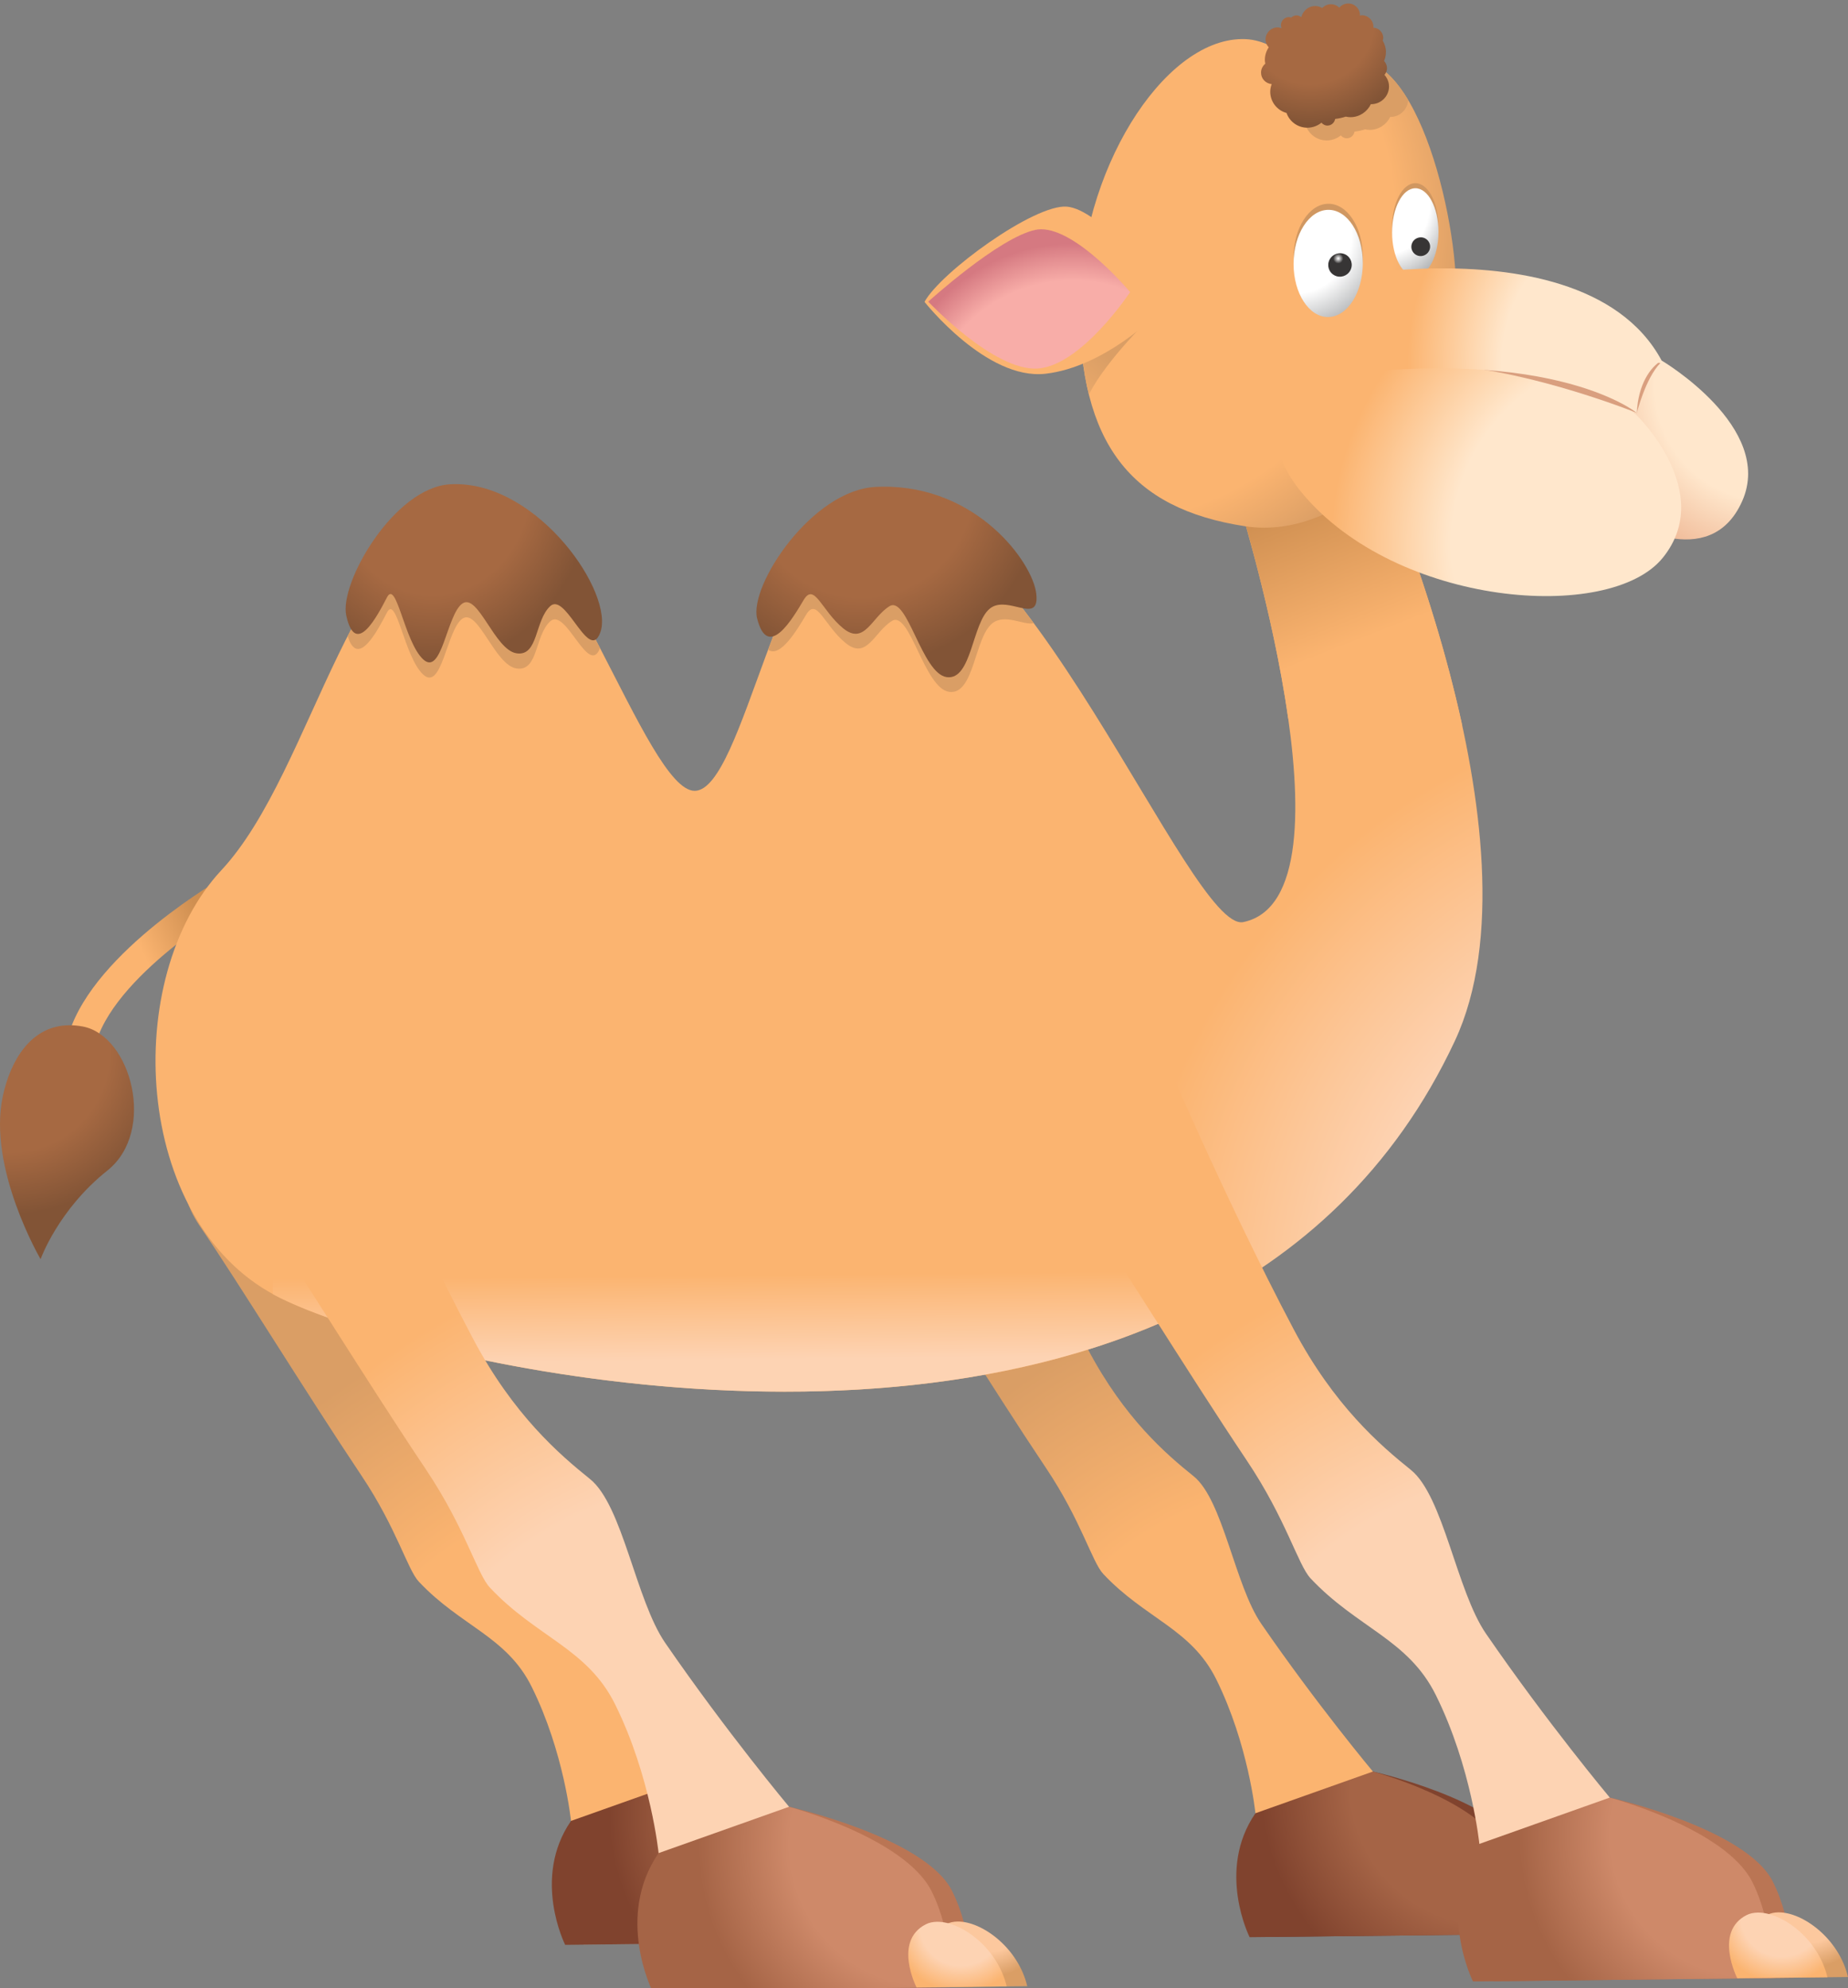 <?xml version="1.0" encoding="utf-8"?>
<svg viewBox="325.438 292.887 134.026 144.162" xmlns="http://www.w3.org/2000/svg">
  <rect x="325.438" y="292.887" width="134.026" height="144.162" fill="#808080" stroke="none"/>
  <defs>
    <linearGradient id="linearGradient6960" spreadMethod="pad" gradientTransform="matrix(4.694,2.245,2.245,-4.694,367.778,105.865)" gradientUnits="userSpaceOnUse" y2="0" x2="1" y1="0" x1="0">
      <stop id="stop6962" offset="0" style="stop-opacity:1;stop-color:#fbb470"/>
      <stop id="stop6964" offset="0.252" style="stop-opacity:1;stop-color:#fbb470"/>
      <stop id="stop6966" offset="1" style="stop-opacity:1;stop-color:#cf8f51"/>
    </linearGradient>
    <radialGradient id="radialGradient6982" spreadMethod="pad" gradientTransform="matrix(12.266,0,0,-12.266,448.754,56.738)" gradientUnits="userSpaceOnUse" r="1" cy="0" cx="0">
      <stop id="stop6984" offset="0" style="stop-opacity:1;stop-color:#80432e"/>
      <stop id="stop6986" offset="0.612" style="stop-opacity:1;stop-color:#80432e"/>
      <stop id="stop6988" offset="1" style="stop-opacity:1;stop-color:#6f3429"/>
    </radialGradient>
    <radialGradient id="radialGradient7004" spreadMethod="pad" gradientTransform="matrix(3.41,0,0,-3.41,450.506,53.05)" gradientUnits="userSpaceOnUse" r="1" cy="0" cx="0">
      <stop id="stop7006" offset="0" style="stop-opacity:1;stop-color:#e7e8e9"/>
      <stop id="stop7008" offset="0.612" style="stop-opacity:1;stop-color:#e7e8e9"/>
      <stop id="stop7010" offset="1" style="stop-opacity:1;stop-color:#bec0c2"/>
    </radialGradient>
    <radialGradient id="radialGradient7026" spreadMethod="pad" gradientTransform="matrix(13.448,0,0,-13.448,446.923,58.104)" gradientUnits="userSpaceOnUse" r="1" cy="0" cx="0">
      <stop id="stop7028" offset="0" style="stop-opacity:1;stop-color:#a56446"/>
      <stop id="stop7030" offset="0.612" style="stop-opacity:1;stop-color:#a56446"/>
      <stop id="stop7032" offset="1" style="stop-opacity:1;stop-color:#80432e"/>
    </radialGradient>
    <radialGradient id="radialGradient7048" spreadMethod="pad" gradientTransform="matrix(29.6,0,0,-29.6,436.371,57.294)" gradientUnits="userSpaceOnUse" r="1" cy="0" cx="0">
      <stop id="stop7050" offset="0" style="stop-opacity:1;stop-color:#fbb470"/>
      <stop id="stop7052" offset="0.612" style="stop-opacity:1;stop-color:#fbb470"/>
      <stop id="stop7054" offset="1" style="stop-opacity:1;stop-color:#da9e65"/>
    </radialGradient>
    <radialGradient id="radialGradient7070" spreadMethod="pad" gradientTransform="matrix(3.526,0,0,-3.526,449.152,52.433)" gradientUnits="userSpaceOnUse" r="1" cy="0" cx="0">
      <stop id="stop7072" offset="0" style="stop-opacity:1;stop-color:#ffffff"/>
      <stop id="stop7074" offset="0.612" style="stop-opacity:1;stop-color:#ffffff"/>
      <stop id="stop7076" offset="1" style="stop-opacity:1;stop-color:#d2d4d5"/>
    </radialGradient>
    <radialGradient id="radialGradient7092" spreadMethod="pad" gradientTransform="matrix(12.267,0,0,-12.267,409.04,56.738)" gradientUnits="userSpaceOnUse" r="1" cy="0" cx="0">
      <stop id="stop7094" offset="0" style="stop-opacity:1;stop-color:#aaacae"/>
      <stop id="stop7096" offset="0.612" style="stop-opacity:1;stop-color:#aaacae"/>
      <stop id="stop7098" offset="1" style="stop-opacity:1;stop-color:#96989b"/>
    </radialGradient>
    <radialGradient id="radialGradient7114" spreadMethod="pad" gradientTransform="matrix(3.41,0,0,-3.41,412.022,53.05)" gradientUnits="userSpaceOnUse" r="1" cy="0" cx="0">
      <stop id="stop7116" offset="0" style="stop-opacity:1;stop-color:#e7e8e9"/>
      <stop id="stop7118" offset="0.612" style="stop-opacity:1;stop-color:#e7e8e9"/>
      <stop id="stop7120" offset="1" style="stop-opacity:1;stop-color:#bec0c2"/>
    </radialGradient>
    <radialGradient id="radialGradient7136" spreadMethod="pad" gradientTransform="matrix(12.265,0,0,-12.265,407.967,56.738)" gradientUnits="userSpaceOnUse" r="1" cy="0" cx="0">
      <stop id="stop7138" offset="0" style="stop-opacity:1;stop-color:#a56446"/>
      <stop id="stop7140" offset="0.612" style="stop-opacity:1;stop-color:#a56446"/>
      <stop id="stop7142" offset="1" style="stop-opacity:1;stop-color:#80432e"/>
    </radialGradient>
    <radialGradient id="radialGradient7158" spreadMethod="pad" gradientTransform="matrix(29.6,0,0,-29.6,396.659,57.294)" gradientUnits="userSpaceOnUse" r="1" cy="0" cx="0">
      <stop id="stop7160" offset="0" style="stop-opacity:1;stop-color:#fbb470"/>
      <stop id="stop7162" offset="0.612" style="stop-opacity:1;stop-color:#fbb470"/>
      <stop id="stop7164" offset="1" style="stop-opacity:1;stop-color:#da9e65"/>
    </radialGradient>
    <radialGradient id="radialGradient7180" spreadMethod="pad" gradientTransform="matrix(3.526,0,0,-3.526,409.439,52.433)" gradientUnits="userSpaceOnUse" r="1" cy="0" cx="0">
      <stop id="stop7182" offset="0" style="stop-opacity:1;stop-color:#ffffff"/>
      <stop id="stop7184" offset="0.612" style="stop-opacity:1;stop-color:#ffffff"/>
      <stop id="stop7186" offset="1" style="stop-opacity:1;stop-color:#d2d4d5"/>
    </radialGradient>
    <radialGradient id="radialGradient7202" spreadMethod="pad" gradientTransform="matrix(13.614,0,0,-13.614,463.297,55.008)" gradientUnits="userSpaceOnUse" r="1" cy="0" cx="0">
      <stop id="stop7204" offset="0" style="stop-opacity:1;stop-color:#ba7554"/>
      <stop id="stop7206" offset="0.612" style="stop-opacity:1;stop-color:#ba7554"/>
      <stop id="stop7208" offset="1" style="stop-opacity:1;stop-color:#a56446"/>
    </radialGradient>
    <radialGradient id="radialGradient7224" spreadMethod="pad" gradientTransform="matrix(3.785,0,0,-3.785,465.244,50.916)" gradientUnits="userSpaceOnUse" r="1" cy="0" cx="0">
      <stop id="stop7226" offset="0" style="stop-opacity:1;stop-color:#fcc89e"/>
      <stop id="stop7228" offset="0.612" style="stop-opacity:1;stop-color:#fcc89e"/>
      <stop id="stop7230" offset="1" style="stop-opacity:1;stop-color:#da9e65"/>
    </radialGradient>
    <radialGradient id="radialGradient7246" spreadMethod="pad" gradientTransform="matrix(13.612,0,0,-13.612,462.105,55.008)" gradientUnits="userSpaceOnUse" r="1" cy="0" cx="0">
      <stop id="stop7248" offset="0" style="stop-opacity:1;stop-color:#ce8969"/>
      <stop id="stop7250" offset="0.612" style="stop-opacity:1;stop-color:#ce8969"/>
      <stop id="stop7252" offset="1" style="stop-opacity:1;stop-color:#a56446"/>
    </radialGradient>
    <radialGradient id="radialGradient7268" spreadMethod="pad" gradientTransform="matrix(34.648,0,0,-34.648,460.577,85.896)" gradientUnits="userSpaceOnUse" r="1" cy="0" cx="0">
      <stop id="stop7270" offset="0" style="stop-opacity:1;stop-color:#fdd3b3"/>
      <stop id="stop7272" offset="0.612" style="stop-opacity:1;stop-color:#fdd3b3"/>
      <stop id="stop7274" offset="1" style="stop-opacity:1;stop-color:#fbb470"/>
    </radialGradient>
    <linearGradient id="linearGradient7290" spreadMethod="pad" gradientTransform="matrix(0,12.653,12.653,0,404.382,75.393)" gradientUnits="userSpaceOnUse" y2="0" x2="1" y1="0" x1="0">
      <stop id="stop7292" offset="0" style="stop-opacity:1;stop-color:#fdd3b3"/>
      <stop id="stop7294" offset="0.612" style="stop-opacity:1;stop-color:#fdd3b3"/>
      <stop id="stop7296" offset="1" style="stop-opacity:1;stop-color:#fbb470"/>
    </linearGradient>
    <linearGradient id="linearGradient7312" spreadMethod="pad" gradientTransform="matrix(-4.218,11.071,11.071,4.218,439.942,121.519)" gradientUnits="userSpaceOnUse" y2="0" x2="1" y1="0" x1="0">
      <stop id="stop7314" offset="0" style="stop-opacity:1;stop-color:#fbb470"/>
      <stop id="stop7316" offset="0.252" style="stop-opacity:1;stop-color:#fbb470"/>
      <stop id="stop7318" offset="1" style="stop-opacity:1;stop-color:#cf8f51"/>
    </linearGradient>
    <clipPath id="clipPath7326" clipPathUnits="userSpaceOnUse">
      <path id="path7328" d="m 0,595.276 841.89,0 L 841.89,0 0,0 0,595.276 Z"/>
    </clipPath>
    <radialGradient id="radialGradient7350" spreadMethod="pad" gradientTransform="matrix(11.006,0,0,-11.006,463.113,139.035)" gradientUnits="userSpaceOnUse" r="1" cy="0" cx="0">
      <stop id="stop7352" offset="0" style="stop-opacity:1;stop-color:#ffe7cc"/>
      <stop id="stop7354" offset="0.612" style="stop-opacity:1;stop-color:#ffe7cc"/>
      <stop id="stop7356" offset="1" style="stop-opacity:1;stop-color:#efb794"/>
    </radialGradient>
    <clipPath id="clipPath7364" clipPathUnits="userSpaceOnUse">
      <path id="path7366" d="m 0,595.276 841.89,0 L 841.89,0 0,0 0,595.276 Z"/>
    </clipPath>
    <radialGradient id="radialGradient7384" spreadMethod="pad" gradientTransform="matrix(21.556,0,0,-21.556,424.045,148.67)" gradientUnits="userSpaceOnUse" r="1" cy="0" cx="0">
      <stop id="stop7386" offset="0" style="stop-opacity:1;stop-color:#fbb470"/>
      <stop id="stop7388" offset="0.799" style="stop-opacity:1;stop-color:#fbb470"/>
      <stop id="stop7390" offset="1" style="stop-opacity:1;stop-color:#da9e65"/>
    </radialGradient>
    <clipPath id="clipPath7398" clipPathUnits="userSpaceOnUse">
      <path id="path7400" d="m 0,595.276 841.89,0 L 841.89,0 0,0 0,595.276 Z"/>
    </clipPath>
    <radialGradient id="radialGradient7422" spreadMethod="pad" gradientTransform="matrix(3.879,0,0,-4.743,441.043,149.647)" gradientUnits="userSpaceOnUse" r="1" cy="0" cx="0">
      <stop id="stop7424" offset="0" style="stop-opacity:1;stop-color:#ffffff"/>
      <stop id="stop7426" offset="0.303" style="stop-opacity:1;stop-color:#ffffff"/>
      <stop id="stop7428" offset="0.578" style="stop-opacity:1;stop-color:#ffffff"/>
      <stop id="stop7430" offset="1" style="stop-opacity:1;stop-color:#aaacae"/>
    </radialGradient>
    <radialGradient id="radialGradient7446" spreadMethod="pad" gradientTransform="matrix(0.731,0,0,-0.731,442.283,147.957)" gradientUnits="userSpaceOnUse" r="1" cy="0" cx="0">
      <stop id="stop7448" offset="0" style="stop-opacity:1;stop-color:#ffffff"/>
      <stop id="stop7450" offset="0.322" style="stop-opacity:1;stop-color:#373535"/>
      <stop id="stop7452" offset="1" style="stop-opacity:1;stop-color:#373535"/>
    </radialGradient>
    <linearGradient id="linearGradient7468" spreadMethod="pad" gradientTransform="matrix(3.66,3.896,3.896,-3.66,420.149,138.055)" gradientUnits="userSpaceOnUse" y2="0" x2="1" y1="0" x1="0">
      <stop id="stop7470" offset="0" style="stop-opacity:1;stop-color:#fbb470"/>
      <stop id="stop7472" offset="0.984" style="stop-opacity:1;stop-color:#da9e65"/>
      <stop id="stop7474" offset="1" style="stop-opacity:1;stop-color:#da9e65"/>
    </linearGradient>
    <clipPath id="clipPath7482" clipPathUnits="userSpaceOnUse">
      <path id="path7484" d="m 0,595.276 841.89,0 L 841.89,0 0,0 0,595.276 Z"/>
    </clipPath>
    <radialGradient id="radialGradient7502" spreadMethod="pad" gradientTransform="matrix(17.985,0,0,-17.985,455.561,129.971)" gradientUnits="userSpaceOnUse" r="1" cy="0" cx="0">
      <stop id="stop7504" offset="0" style="stop-opacity:1;stop-color:#ffe7cc"/>
      <stop id="stop7506" offset="0.612" style="stop-opacity:1;stop-color:#ffe7cc"/>
      <stop id="stop7508" offset="1" style="stop-opacity:1;stop-color:#fbb470"/>
    </radialGradient>
    <clipPath id="clipPath7516" clipPathUnits="userSpaceOnUse">
      <path id="path7518" d="m 0,595.276 841.89,0 L 841.89,0 0,0 0,595.276 Z"/>
    </clipPath>
    <radialGradient id="radialGradient7536" spreadMethod="pad" gradientTransform="matrix(14.124,0,0,-14.124,456.136,140.473)" gradientUnits="userSpaceOnUse" r="1" cy="0" cx="0">
      <stop id="stop7538" offset="0" style="stop-opacity:1;stop-color:#ffe7cc"/>
      <stop id="stop7540" offset="0.612" style="stop-opacity:1;stop-color:#ffe7cc"/>
      <stop id="stop7542" offset="1" style="stop-opacity:1;stop-color:#fbb470"/>
    </radialGradient>
    <clipPath id="clipPath7550" clipPathUnits="userSpaceOnUse">
      <path id="path7552" d="m 0,595.276 841.89,0 L 841.89,0 0,0 0,595.276 Z"/>
    </clipPath>
    <radialGradient id="radialGradient7570" spreadMethod="pad" gradientTransform="matrix(5.791,0,0,-5.791,435.437,147.961)" gradientUnits="userSpaceOnUse" r="1" cy="0" cx="0">
      <stop id="stop7572" offset="0" style="stop-opacity:1;stop-color:#ffffff"/>
      <stop id="stop7574" offset="0.303" style="stop-opacity:1;stop-color:#ffffff"/>
      <stop id="stop7576" offset="0.578" style="stop-opacity:1;stop-color:#ffffff"/>
      <stop id="stop7578" offset="1" style="stop-opacity:1;stop-color:#aaacae"/>
    </radialGradient>
    <radialGradient id="radialGradient7594" spreadMethod="pad" gradientTransform="matrix(35.783,0,0,-35.783,450.745,54.284)" gradientUnits="userSpaceOnUse" r="1" cy="0" cx="0">
      <stop id="stop7596" offset="0" style="stop-opacity:1;stop-color:#fdd3b3"/>
      <stop id="stop7598" offset="0.612" style="stop-opacity:1;stop-color:#fdd3b3"/>
      <stop id="stop7600" offset="1" style="stop-opacity:1;stop-color:#fbb470"/>
    </radialGradient>
    <radialGradient id="radialGradient7616" spreadMethod="pad" gradientTransform="matrix(0.914,0,0,-0.914,437.996,146.631)" gradientUnits="userSpaceOnUse" r="1" cy="0" cx="0">
      <stop id="stop7618" offset="0" style="stop-opacity:1;stop-color:#ffffff"/>
      <stop id="stop7620" offset="0.322" style="stop-opacity:1;stop-color:#373535"/>
      <stop id="stop7622" offset="1" style="stop-opacity:1;stop-color:#373535"/>
    </radialGradient>
    <radialGradient id="radialGradient7638" spreadMethod="pad" gradientTransform="matrix(10.721,0,0,-10.721,422.489,136.955)" gradientUnits="userSpaceOnUse" r="1" cy="0" cx="0">
      <stop id="stop7640" offset="0" style="stop-opacity:1;stop-color:#f8ada8"/>
      <stop id="stop7642" offset="0.799" style="stop-opacity:1;stop-color:#f8ada8"/>
      <stop id="stop7644" offset="1" style="stop-opacity:1;stop-color:#d57981"/>
    </radialGradient>
    <radialGradient id="radialGradient7660" spreadMethod="pad" gradientTransform="matrix(6.057,0,0,-6.057,436.401,160.471)" gradientUnits="userSpaceOnUse" r="1" cy="0" cx="0">
      <stop id="stop7662" offset="0" style="stop-opacity:1;stop-color:#a66942"/>
      <stop id="stop7664" offset="0.612" style="stop-opacity:1;stop-color:#a66942"/>
      <stop id="stop7666" offset="1" style="stop-opacity:1;stop-color:#825436"/>
    </radialGradient>
    <radialGradient id="radialGradient7682" spreadMethod="pad" gradientTransform="matrix(10.501,0,0,-10.501,410.397,133.715)" gradientUnits="userSpaceOnUse" r="1" cy="0" cx="0">
      <stop id="stop7684" offset="0" style="stop-opacity:1;stop-color:#a66942"/>
      <stop id="stop7686" offset="0.612" style="stop-opacity:1;stop-color:#a66942"/>
      <stop id="stop7688" offset="1" style="stop-opacity:1;stop-color:#825436"/>
    </radialGradient>
    <radialGradient id="radialGradient7704" spreadMethod="pad" gradientTransform="matrix(9.205,0,0,-10.501,385.495,134.143)" gradientUnits="userSpaceOnUse" r="1" cy="0" cx="0">
      <stop id="stop7706" offset="0" style="stop-opacity:1;stop-color:#a66942"/>
      <stop id="stop7708" offset="0.612" style="stop-opacity:1;stop-color:#a66942"/>
      <stop id="stop7710" offset="1" style="stop-opacity:1;stop-color:#825436"/>
    </radialGradient>
    <radialGradient id="radialGradient7726" spreadMethod="pad" gradientTransform="matrix(3.913,0,0,-3.913,463.74,50.229)" gradientUnits="userSpaceOnUse" r="1" cy="0" cx="0">
      <stop id="stop7728" offset="0" style="stop-opacity:1;stop-color:#fdd3b3"/>
      <stop id="stop7730" offset="0.612" style="stop-opacity:1;stop-color:#fdd3b3"/>
      <stop id="stop7732" offset="1" style="stop-opacity:1;stop-color:#fbb470"/>
    </radialGradient>
    <radialGradient id="radialGradient7748" spreadMethod="pad" gradientTransform="matrix(13.614,0,0,-13.614,415.678,55.008)" gradientUnits="userSpaceOnUse" r="1" cy="0" cx="0">
      <stop id="stop7750" offset="0" style="stop-opacity:1;stop-color:#ba7554"/>
      <stop id="stop7752" offset="0.612" style="stop-opacity:1;stop-color:#ba7554"/>
      <stop id="stop7754" offset="1" style="stop-opacity:1;stop-color:#a56446"/>
    </radialGradient>
    <radialGradient id="radialGradient7770" spreadMethod="pad" gradientTransform="matrix(3.786,0,0,-3.786,417.624,50.916)" gradientUnits="userSpaceOnUse" r="1" cy="0" cx="0">
      <stop id="stop7772" offset="0" style="stop-opacity:1;stop-color:#fcc89e"/>
      <stop id="stop7774" offset="0.612" style="stop-opacity:1;stop-color:#fcc89e"/>
      <stop id="stop7776" offset="1" style="stop-opacity:1;stop-color:#da9e65"/>
    </radialGradient>
    <radialGradient id="radialGradient7792" spreadMethod="pad" gradientTransform="matrix(13.613,0,0,-13.613,414.484,55.008)" gradientUnits="userSpaceOnUse" r="1" cy="0" cx="0">
      <stop id="stop7794" offset="0" style="stop-opacity:1;stop-color:#ce8969"/>
      <stop id="stop7796" offset="0.612" style="stop-opacity:1;stop-color:#ce8969"/>
      <stop id="stop7798" offset="1" style="stop-opacity:1;stop-color:#a56446"/>
    </radialGradient>
    <radialGradient id="radialGradient7814" spreadMethod="pad" gradientTransform="matrix(35.781,0,0,-35.781,403.127,54.284)" gradientUnits="userSpaceOnUse" r="1" cy="0" cx="0">
      <stop id="stop7816" offset="0" style="stop-opacity:1;stop-color:#fdd3b3"/>
      <stop id="stop7818" offset="0.612" style="stop-opacity:1;stop-color:#fdd3b3"/>
      <stop id="stop7820" offset="1" style="stop-opacity:1;stop-color:#fbb470"/>
    </radialGradient>
    <radialGradient id="radialGradient7836" spreadMethod="pad" gradientTransform="matrix(3.913,0,0,-3.913,416.122,50.229)" gradientUnits="userSpaceOnUse" r="1" cy="0" cx="0">
      <stop id="stop7838" offset="0" style="stop-opacity:1;stop-color:#fdd3b3"/>
      <stop id="stop7840" offset="0.612" style="stop-opacity:1;stop-color:#fdd3b3"/>
      <stop id="stop7842" offset="1" style="stop-opacity:1;stop-color:#fbb470"/>
    </radialGradient>
    <radialGradient id="radialGradient7858" spreadMethod="pad" gradientTransform="matrix(9.348,0,0,-9.348,360.962,101.364)" gradientUnits="userSpaceOnUse" r="1" cy="0" cx="0">
      <stop id="stop7860" offset="0" style="stop-opacity:1;stop-color:#a66942"/>
      <stop id="stop7862" offset="0.612" style="stop-opacity:1;stop-color:#a66942"/>
      <stop id="stop7864" offset="1" style="stop-opacity:1;stop-color:#825436"/>
    </radialGradient>
  </defs>
  <g id="g6948" transform="matrix(1.25, -0.014, 0, -1.25, -125, 501.052)">
    <g id="g6950">
      <g id="g6956">
        <g id="g6958">
          <path id="path6968" style="fill:url(#linearGradient6960);stroke:none" d="m 364.36,102.533 1.583,-0.504 c 1.311,4.121 8.317,8.058 8.388,8.096 l 0,0 -0.804,1.453 c -0.316,-0.172 -7.653,-4.296 -9.167,-9.045"/>
        </g>
      </g>
    </g>
  </g>
  <g id="g6970" transform="matrix(1.25, -0.014, 0, -1.25, -125, 501.052)">
    <g id="g6972">
      <g id="g6978">
        <g id="g6980">
          <path id="path6990" style="fill:url(#radialGradient6982);stroke:none" d="m 438.42,57.774 c 0,0 -1.874,2.011 -4.156,-1.283 l 0,0 c -2.283,-3.293 -0.336,-7.186 -0.336,-7.186 l 0,0 15.718,0 c 0,0 -0.028,2.889 -1.123,5.052 l 0,0 c -1.413,2.8 -8.517,4.477 -8.517,4.477 l 0,0 -1.586,-1.06 z"/>
        </g>
      </g>
    </g>
  </g>
  <g id="g6992" transform="matrix(1.25, -0.014, 0, -1.25, -125, 501.052)">
    <g id="g6994">
      <g id="g7000">
        <g id="g7002">
          <path id="path7012" style="fill:url(#radialGradient7004);stroke:none" d="m 448.23,52.609 c -1.724,-0.862 -0.483,-3.293 -0.483,-3.293 l 0,0 4.714,0 c -0.476,2.012 -2.367,3.42 -3.643,3.42 l 0,0 c -0.217,-10e-4 -0.417,-0.041 -0.588,-0.127"/>
        </g>
      </g>
    </g>
  </g>
  <g id="g7014" transform="matrix(1.25, -0.014, 0, -1.25, -125, 501.052)">
    <g id="g7016">
      <g id="g7022">
        <g id="g7024">
          <path id="path7034" style="fill:url(#radialGradient7026);stroke:none" d="m 433.19,56.491 c -2.282,-3.293 -0.337,-7.186 -0.337,-7.186 l 0,0 15.719,0 c 0,0 -0.028,2.889 -1.124,5.052 l 0,0 c -1.413,2.8 -7.442,4.477 -7.442,4.477 l 0,0 -1.91,0.951 c 0,0 -2.621,0 -4.906,-3.294"/>
        </g>
      </g>
    </g>
  </g>
  <g id="g7036" transform="matrix(1.25, -0.014, 0, -1.25, -125, 501.052)">
    <g id="g7038">
      <g id="g7044">
        <g id="g7046">
          <path id="path7056" style="fill:url(#radialGradient7048);stroke:none" d="m 411.673,91.218 c 2.212,-3.253 6.144,-9.717 9.36,-14.553 l 0,0 c 2.053,-3.088 2.674,-5.488 3.331,-6.196 l 0,0 c 2.429,-2.618 5.097,-3.231 6.55,-6.176 l 0,0 c 1.874,-3.802 2.276,-7.802 2.276,-7.802 l 0,0 6.816,2.343 c 0,0 -3.243,3.911 -6.474,8.64 l 0,0 c -1.543,2.256 -2.218,7.215 -3.93,8.61 l 0,0 c -1.589,1.294 -4.006,3.394 -6.12,7.413 l 0,0 c -3.648,6.94 -7.12,15.175 -7.12,15.175 l 0,0 c 0,0 -8.309,-2.13 -4.689,-7.454"/>
        </g>
      </g>
    </g>
  </g>
  <g id="g7058" transform="matrix(1.25, -0.014, 0, -1.25, -125, 501.052)">
    <g id="g7060">
      <g id="g7066">
        <g id="g7068">
          <path id="path7078" style="fill:url(#radialGradient7070);stroke:none" d="m 447.156,52.609 c -1.725,-0.862 -0.487,-3.293 -0.487,-3.293 l 0,0 4.717,0 c -0.475,2.012 -2.365,3.42 -3.641,3.42 l 0,0 c -0.217,-10e-4 -0.417,-0.041 -0.589,-0.127"/>
        </g>
      </g>
    </g>
  </g>
  <g id="g7080" transform="matrix(1.25, -0.014, 0, -1.25, -125, 501.052)">
    <g id="g7082">
      <g id="g7088">
        <g id="g7090">
          <path id="path7100" style="fill:url(#radialGradient7092);stroke:none" d="m 398.706,57.774 c 0,0 -1.869,2.011 -4.156,-1.283 l 0,0 c -2.28,-3.293 -0.336,-7.186 -0.336,-7.186 l 0,0 15.72,0 c 0,0 -0.029,2.889 -1.122,5.052 l 0,0 c -1.415,2.8 -8.516,4.477 -8.516,4.477 l 0,0 -1.59,-1.06 z"/>
        </g>
      </g>
    </g>
  </g>
  <g id="g7102" transform="matrix(1.25, -0.014, 0, -1.25, -125, 501.052)">
    <g id="g7104">
      <g id="g7110">
        <g id="g7112">
          <path id="path7122" style="fill:url(#radialGradient7114);stroke:none" d="m 409.747,52.609 c -1.723,-0.862 -0.486,-3.293 -0.486,-3.293 l 0,0 4.716,0 c -0.473,2.012 -2.364,3.42 -3.64,3.42 l 0,0 c -0.218,-10e-4 -0.418,-0.041 -0.59,-0.127"/>
        </g>
      </g>
    </g>
  </g>
  <g id="g7124" transform="matrix(1.25, -0.014, 0, -1.25, -125, 501.052)">
    <g id="g7126">
      <g id="g7132">
        <g id="g7134">
          <path id="path7144" style="fill:url(#radialGradient7136);stroke:none" d="m 393.48,56.491 c -2.287,-3.293 -0.339,-7.186 -0.339,-7.186 l 0,0 15.719,0 c 0,0 -0.031,2.889 -1.124,5.052 l 0,0 c -1.417,2.8 -7.44,4.477 -7.44,4.477 l 0,0 -1.916,0.951 c 0,0 -2.62,0 -4.9,-3.294"/>
        </g>
      </g>
    </g>
  </g>
  <g id="g7146" transform="matrix(1.25, -0.014, 0, -1.25, -125, 501.052)">
    <g id="g7148">
      <g id="g7154">
        <g id="g7156">
          <path id="path7166" style="fill:url(#radialGradient7158);stroke:none" d="m 371.959,91.218 c 2.213,-3.253 6.147,-9.717 9.36,-14.553 l 0,0 c 2.051,-3.088 2.672,-5.488 3.332,-6.196 l 0,0 c 2.433,-2.618 5.1,-3.231 6.549,-6.176 l 0,0 c 1.877,-3.802 2.28,-7.802 2.28,-7.802 l 0,0 6.816,2.343 c 0,0 -3.247,3.911 -6.477,8.64 l 0,0 c -1.54,2.256 -2.218,7.215 -3.928,8.61 l 0,0 c -1.59,1.294 -4.012,3.394 -6.124,7.413 l 0,0 c -3.647,6.94 -7.12,15.175 -7.12,15.175 l 0,0 c 0,0 -8.309,-2.13 -4.688,-7.454"/>
        </g>
      </g>
    </g>
  </g>
  <g id="g7168" transform="matrix(1.25, -0.014, 0, -1.25, -125, 501.052)">
    <g id="g7170">
      <g id="g7176">
        <g id="g7178">
          <path id="path7188" style="fill:url(#radialGradient7180);stroke:none" d="m 407.441,52.609 c -1.722,-0.862 -0.485,-3.293 -0.485,-3.293 l 0,0 4.715,0 c -0.472,2.012 -2.364,3.42 -3.641,3.42 l 0,0 c -0.217,-10e-4 -0.417,-0.041 -0.589,-0.127"/>
        </g>
      </g>
    </g>
  </g>
  <g id="g7190" transform="matrix(1.25, -0.014, 0, -1.25, -125, 501.052)">
    <g id="g7192">
      <g id="g7198">
        <g id="g7200">
          <path id="path7210" style="fill:url(#radialGradient7202);stroke:none" d="m 451.987,55.993 c 0,0 -2.074,2.23 -4.608,-1.426 l 0,0 c -2.533,-3.652 -0.374,-7.973 -0.374,-7.973 l 0,0 17.443,0 c 0,0 -0.031,3.204 -1.245,5.607 l 0,0 c -1.57,3.106 -9.453,4.969 -9.453,4.969 l 0,0 -1.763,-1.177 z"/>
        </g>
      </g>
    </g>
  </g>
  <g id="g7212" transform="matrix(1.25, -0.014, 0, -1.25, -125, 501.052)">
    <g id="g7214">
      <g id="g7220">
        <g id="g7222">
          <path id="path7232" style="fill:url(#radialGradient7224);stroke:none" d="m 462.877,50.261 c -1.913,-0.958 -0.538,-3.655 -0.538,-3.655 l 0,0 5.232,0 c -0.525,2.235 -2.623,3.796 -4.04,3.796 l 0,0 c -0.241,0 -0.463,-0.045 -0.654,-0.141"/>
        </g>
      </g>
    </g>
  </g>
  <g id="g7234" transform="matrix(1.25, -0.014, 0, -1.25, -125, 501.052)">
    <g id="g7236">
      <g id="g7242">
        <g id="g7244">
          <path id="path7254" style="fill:url(#radialGradient7246);stroke:none" d="m 446.182,54.567 c -2.531,-3.652 -0.37,-7.973 -0.37,-7.973 l 0,0 17.443,0 c 0,0 -0.03,3.204 -1.246,5.607 l 0,0 c -1.571,3.106 -8.259,4.969 -8.259,4.969 l 0,0 -2.123,1.053 c 0,0 -2.91,0 -5.445,-3.656"/>
        </g>
      </g>
    </g>
  </g>
  <g id="g7256" transform="matrix(1.25, -0.014, 0, -1.25, -125, 501.052)">
    <g id="g7258">
      <g id="g7264">
        <g id="g7266">
          <path id="path7276" style="fill:url(#radialGradient7268);stroke:none" d="m 432.06,133.131 c 0,0 7.458,-23.555 0.425,-24.935 l 0,0 c -1.533,-0.301 -4.761,5.974 -8.666,12.25 l 0,0 c -4.128,6.637 -9.016,13.272 -13.461,12.133 l 0,0 c -4.819,-1.237 -6.857,-16.412 -9.698,-16.412 l 0,0 c -2.838,0 -7.738,16.765 -12.276,16.514 l 0,0 c -7.623,-0.424 -9.724,-15.012 -15.192,-20.814 l 0,0 c -5.809,-6.16 -5.161,-20.194 3.113,-24.689 l 0,0 c 8.277,-4.491 54.385,-15.938 68.455,13.985 l 0,0 c 5.435,11.563 -4.688,34.063 -4.688,34.063 l 0,0 -8.012,-2.095 z"/>
        </g>
      </g>
    </g>
  </g>
  <g id="g7278" transform="matrix(1.25, -0.014, 0, -1.25, -125, 501.052)">
    <g id="g7280">
      <g id="g7286">
        <g id="g7288">
          <path id="path7298" style="fill:url(#linearGradient7290);stroke:none" d="m 376.179,87.255 c 0.046,-0.024 0.084,-0.053 0.126,-0.077 l 0,0 c 6.573,-3.567 36.984,-11.512 56.28,0.334 l 0,0 -4.919,5.552 -51.487,1.408 0,-7.217 z"/>
        </g>
      </g>
    </g>
  </g>
  <g id="g7300" transform="matrix(1.25, -0.014, 0, -1.25, -125, 501.052)">
    <g id="g7302">
      <g id="g7308">
        <g id="g7310">
          <path id="path7320" style="fill:url(#linearGradient7312);stroke:none" d="m 432.06,133.131 c 0,0 2.121,-6.694 3.031,-13.155 l 0,0 10.097,-0.526 c -1.822,8.443 -5.116,15.776 -5.116,15.776 l 0,0 -8.012,-2.095 z"/>
        </g>
      </g>
    </g>
  </g>
  <g id="g7322" transform="matrix(1.25, -0.014, 0, -1.25, -125, 501.052)">
    <g clip-path="url(#clipPath7326)" id="g7324">
      <g transform="translate(380.523,125.373)" id="g7330">
        <path id="path7332" style="fill:#da9e65;fill-opacity:1;fill-rule:nonzero;stroke:none" d="m 0,0 c 0.583,-1.943 1.764,0.355 2.283,1.347 0.55,1.035 0.999,-2.585 2.09,-3.624 1.093,-1.039 1.371,2.582 2.28,3.208 0.91,0.623 1.871,-2.713 3.142,-2.921 1.275,-0.209 1.045,1.882 1.955,2.712 0.909,0.828 2.23,-3.294 2.892,-1.586 C 12.495,3.3 10.13,7.435 7.86,7.308 4.364,7.114 2.03,3.937 0,0"/>
      </g>
      <g transform="translate(409.404,124.651)" id="g7334">
        <path id="path7336" style="fill:#da9e65;fill-opacity:1;fill-rule:nonzero;stroke:none" d="M 0,0 C 1.246,-1.038 1.662,0.622 2.7,1.246 3.739,1.868 4.571,-2.702 6.022,-2.908 7.475,-3.116 7.475,0.207 8.516,1.037 9.243,1.622 10.382,0.877 10.922,1.025 7.675,5.452 4.197,8.758 0.953,7.928 -1.375,7.329 -3.054,3.479 -4.486,-0.344 -3.781,-0.866 -2.776,0.843 -2.283,1.659 -1.66,2.7 -1.246,1.037 0,0"/>
      </g>
    </g>
  </g>
  <g id="g7338" transform="matrix(1.25, -0.014, 0, -1.25, -125, 501.052)">
    <g id="g7340">
      <g id="g7346">
        <g id="g7348">
          <path id="path7358" style="fill:url(#radialGradient7350);stroke:none" d="m 453.862,140.383 0.666,-9.091 c 0,0 5.015,-3.247 6.907,1.007 l 0,0 c 1.889,4.253 -4.677,8.202 -4.677,8.202 l 0,0 -2.896,-0.118 z"/>
        </g>
      </g>
    </g>
  </g>
  <g id="g7360" transform="matrix(1.25, -0.014, 0, -1.25, -125, 501.052)">
    <g clip-path="url(#clipPath7364)" id="g7362">
      <g transform="translate(455.319,137.48)" id="g7368">
        <path id="path7370" style="fill:#d99f7f;fill-opacity:1;fill-rule:nonzero;stroke:none" d="M 0,0 C 0,0 0.505,2.012 1.365,2.876 -0.216,3.236 -1.004,2.012 -1.004,2.012 L 0,0 Z"/>
      </g>
    </g>
  </g>
  <g id="g7372" transform="matrix(1.25, -0.014, 0, -1.25, -125, 501.052)">
    <g id="g7374">
      <g id="g7380">
        <g id="g7382">
          <path id="path7392" style="fill:url(#radialGradient7384);stroke:none" d="m 422.985,144.002 c 0,-7.902 2.936,-11.745 9.598,-12.843 l 0,0 c 5.991,-0.987 12.251,5.618 12.251,13.518 l 0,0 c 0,4.938 -2.795,15.934 -7.281,12.941 l 0,0 c -1.296,-0.863 -2.692,1.695 -4.963,1.8 l 0,0 c -0.064,0.003 -0.128,0.004 -0.192,0.004 l 0,0 c -4.599,0 -9.413,-7.63 -9.413,-15.42"/>
        </g>
      </g>
    </g>
  </g>
  <g id="g7394" transform="matrix(1.25, -0.014, 0, -1.25, -125, 501.052)">
    <g clip-path="url(#clipPath7398)" id="g7396">
      <g transform="translate(441.042,154.81)" id="g7402">
        <path id="path7404" style="fill:#da9e65;fill-opacity:1;fill-rule:nonzero;stroke:none" d="m 0,0 c 0.543,0 0.979,0.429 1.011,0.968 -1.185,1.995 -2.707,3.037 -4.5,1.84 C -4.271,2.288 -5.09,3.012 -6.115,3.69 -6.085,3.57 -6.039,3.457 -5.958,3.367 -6.099,3.16 -6.181,2.909 -6.181,2.641 c 0,-0.076 0.008,-0.148 0.025,-0.218 -0.148,-0.127 -0.247,-0.308 -0.247,-0.516 0,-0.356 0.272,-0.636 0.617,-0.676 -0.052,-0.139 -0.082,-0.285 -0.082,-0.439 0,-0.595 0.4,-1.089 0.941,-1.245 0.18,-0.507 0.661,-0.87 1.223,-0.87 0.305,0 0.587,0.108 0.806,0.284 0.084,-0.103 0.209,-0.173 0.35,-0.173 0.229,0 0.408,0.167 0.445,0.382 0.213,0.022 0.418,0.063 0.614,0.127 0.092,-0.023 0.187,-0.034 0.289,-0.034 0.513,0 0.959,0.303 1.168,0.742 C -0.021,0.005 -0.012,0 0,0"/>
      </g>
      <g transform="translate(443.81,148.403)" id="g7406">
        <path id="path7408" style="fill:#d09761;fill-opacity:1;fill-rule:nonzero;stroke:none" d="m 0,0 c 0,-1.407 -0.602,-2.548 -1.348,-2.548 -0.744,0 -1.343,1.141 -1.343,2.548 0,1.405 0.599,2.547 1.343,2.547 C -0.602,2.547 0,1.405 0,0"/>
      </g>
    </g>
  </g>
  <g id="g7410" transform="matrix(1.25, -0.014, 0, -1.25, -125, 501.052)">
    <g id="g7412">
      <g id="g7418">
        <g id="g7420">
          <path id="path7432" style="fill:url(#radialGradient7422);stroke:none" d="m 441.119,148.108 c 0,-1.407 0.6,-2.548 1.343,-2.548 l 0,0 c 0.747,0 1.349,1.141 1.349,2.548 l 0,0 c 0,1.406 -0.602,2.548 -1.349,2.548 l 0,0 c -0.743,0 -1.343,-1.142 -1.343,-2.548"/>
        </g>
      </g>
    </g>
  </g>
  <g id="g7434" transform="matrix(1.25, -0.014, 0, -1.25, -125, 501.052)">
    <g id="g7436">
      <g id="g7442">
        <g id="g7444">
          <path id="path7454" style="fill:url(#radialGradient7446);stroke:none" d="m 442.3,147.52 c -0.142,-0.267 -0.04,-0.595 0.225,-0.739 l 0,0 c 0.26,-0.142 0.588,-0.044 0.736,0.222 l 0,0 c 0.143,0.262 0.044,0.593 -0.223,0.737 l 0,0 c -0.081,0.043 -0.169,0.064 -0.256,0.064 l 0,0 c -0.194,0 -0.383,-0.103 -0.482,-0.284"/>
        </g>
      </g>
    </g>
  </g>
  <g id="g7456" transform="matrix(1.25, -0.014, 0, -1.25, -125, 501.052)">
    <g id="g7458">
      <g id="g7464">
        <g id="g7466">
          <path id="path7476" style="fill:url(#linearGradient7468);stroke:none" d="m 422.985,143.814 c 0.015,-1.857 0.191,-3.488 0.541,-4.907 l 0,0 c 1.049,2.038 3.625,4.475 3.625,4.475 l 0,0 -2.716,1.595 -1.45,-1.163 z"/>
        </g>
      </g>
    </g>
  </g>
  <g id="g7478" transform="matrix(1.25, -0.014, 0, -1.25, -125, 501.052)">
    <g clip-path="url(#clipPath7482)" id="g7480">
      <g transform="translate(427.269,145.566)" id="g7486">
        <path id="path7488" style="fill:#fbb470;fill-opacity:1;fill-rule:nonzero;stroke:none" d="m 0,0 c 0,0 -3.131,4.073 -5.018,4.249 -1.888,0.177 -7.32,-3.719 -8.261,-5.431 0,0 3.596,-4.603 7.021,-4.249 3.424,0.354 6.432,3.364 6.432,3.364 L 0,0 Z"/>
      </g>
    </g>
  </g>
  <g id="g7490" transform="matrix(1.25, -0.014, 0, -1.25, -125, 501.052)">
    <g id="g7492">
      <g id="g7498">
        <g id="g7500">
          <path id="path7510" style="fill:url(#radialGradient7502);stroke:none" d="m 435.894,133.051 c 5.472,-6.65 17.861,-7.771 20.936,-3.987 l 0,0 c 3.075,3.781 -1.511,8.27 -1.511,8.27 l 0,0 -5.948,5.177 -8.618,0.811 c 0,0 -10.08,-3.933 -4.859,-10.271"/>
        </g>
      </g>
    </g>
  </g>
  <g id="g7512" transform="matrix(1.25, -0.014, 0, -1.25, -125, 501.052)">
    <g clip-path="url(#clipPath7516)" id="g7514">
      <g transform="translate(455.319,137.48)" id="g7520">
        <path id="path7522" style="fill:#d99f7f;fill-opacity:1;fill-rule:nonzero;stroke:none" d="m 0,0 c 0,0 -5.897,2.445 -10.934,2.876 -5.034,0.431 5.037,1.366 5.037,1.366 L -1.436,3.739 0,0 Z"/>
      </g>
    </g>
  </g>
  <g id="g7524" transform="matrix(1.25, -0.014, 0, -1.25, -125, 501.052)">
    <g id="g7526">
      <g id="g7532">
        <g id="g7534">
          <path id="path7544" style="fill:url(#radialGradient7536);stroke:none" d="m 439.137,145.678 c 0,0 -2.232,-2.085 -4.033,-6.187 l 0,0 c 14.963,2.376 20.215,-2.012 20.215,-2.012 l 0,0 c 0.072,1.655 0.792,2.661 1.439,3.022 l 0,0 c -2.47,4.624 -8.723,5.492 -13.073,5.492 l 0,0 c -2.618,0 -4.548,-0.315 -4.548,-0.315"/>
        </g>
      </g>
    </g>
  </g>
  <g id="g7546" transform="matrix(1.25, -0.014, 0, -1.25, -125, 501.052)">
    <g clip-path="url(#clipPath7550)" id="g7548">
      <g transform="translate(439.42,146.703)" id="g7554">
        <path id="path7556" style="fill:#d09761;fill-opacity:1;fill-rule:nonzero;stroke:none" d="m 0,0 c 0,-1.718 -0.896,-3.11 -2.007,-3.11 -1.11,0 -2.01,1.392 -2.01,3.11 0,1.718 0.9,3.109 2.01,3.109 C -0.896,3.109 0,1.718 0,0"/>
      </g>
    </g>
  </g>
  <g id="g7558" transform="matrix(1.25, -0.014, 0, -1.25, -125, 501.052)">
    <g id="g7560">
      <g id="g7566">
        <g id="g7568">
          <path id="path7580" style="fill:url(#radialGradient7570);stroke:none" d="m 435.403,146.349 c 0,-1.718 0.9,-3.109 2.01,-3.109 l 0,0 c 1.11,0 2.007,1.391 2.007,3.109 l 0,0 c 0,1.719 -0.897,3.111 -2.007,3.111 l 0,0 c -1.11,0 -2.01,-1.392 -2.01,-3.111"/>
        </g>
      </g>
    </g>
  </g>
  <g id="g7582" transform="matrix(1.25, -0.014, 0, -1.25, -125, 501.052)">
    <g id="g7584">
      <g id="g7590">
        <g id="g7592">
          <path id="path7602" style="fill:url(#radialGradient7594);stroke:none" d="m 422.303,93.111 c 2.455,-3.61 6.82,-10.784 10.387,-16.152 l 0,0 c 2.281,-3.427 2.969,-6.09 3.698,-6.877 l 0,0 c 2.703,-2.91 5.659,-3.588 7.269,-6.852 l 0,0 c 2.082,-4.222 2.525,-8.663 2.525,-8.663 l 0,0 7.568,2.603 c 0,0 -3.601,4.34 -7.184,9.59 l 0,0 c -1.709,2.503 -2.464,8.008 -4.362,9.553 l 0,0 c -1.766,1.437 -4.449,3.769 -6.795,8.229 l 0,0 c -4.049,7.702 -7.905,16.843 -7.905,16.843 l 0,0 c 0,0 -9.223,-2.363 -5.201,-8.274"/>
        </g>
      </g>
    </g>
  </g>
  <g id="g7604" transform="matrix(1.25, -0.014, 0, -1.25, -125, 501.052)">
    <g id="g7606">
      <g id="g7612">
        <g id="g7614">
          <path id="path7624" style="fill:url(#radialGradient7616);stroke:none" d="m 437.495,146.578 c -0.176,-0.332 -0.054,-0.743 0.28,-0.922 l 0,0 c 0.324,-0.179 0.743,-0.057 0.92,0.274 l 0,0 c 0.181,0.332 0.056,0.745 -0.275,0.925 l 0,0 c -0.102,0.054 -0.212,0.08 -0.321,0.08 l 0,0 c -0.244,0 -0.48,-0.129 -0.604,-0.357"/>
        </g>
      </g>
    </g>
  </g>
  <g id="g7626" transform="matrix(1.25, -0.014, 0, -1.25, -125, 501.052)">
    <g id="g7628">
      <g id="g7634">
        <g id="g7636">
          <path id="path7646" style="fill:url(#radialGradient7638);stroke:none" d="m 420.421,148.488 c -2.119,-0.424 -6.214,-4.095 -6.214,-4.095 l 0,0 c 0,0 3.811,-4.092 6.351,-3.951 l 0,0 c 2.544,0.143 5.363,4.376 5.363,4.376 l 0,0 c 0,0 -3.063,3.7 -5.181,3.701 l 0,0 c -0.11,0 -0.216,-0.01 -0.319,-0.031"/>
        </g>
      </g>
    </g>
  </g>
  <g id="g7648" transform="matrix(1.25, -0.014, 0, -1.25, -125, 501.052)">
    <g id="g7650">
      <g id="g7656">
        <g id="g7658">
          <path id="path7668" style="fill:url(#radialGradient7660);stroke:none" d="m 438.056,161.18 c -0.128,0.128 -0.301,0.205 -0.493,0.205 l 0,0 c -0.195,0 -0.371,-0.082 -0.497,-0.213 l 0,0 c -0.122,0.07 -0.261,0.12 -0.415,0.12 l 0,0 c -0.389,0 -0.703,-0.272 -0.801,-0.635 l 0,0 c -0.075,0.06 -0.173,0.104 -0.276,0.104 l 0,0 c -0.119,0 -0.226,-0.048 -0.306,-0.123 l 0,0 c -0.049,0.015 -0.088,0.028 -0.138,0.028 l 0,0 c -0.255,0 -0.459,-0.206 -0.459,-0.46 l 0,0 c 0,-0.064 0.012,-0.123 0.033,-0.179 l 0,0 c -0.073,0.029 -0.153,0.048 -0.234,0.048 l 0,0 c -0.381,0 -0.692,-0.309 -0.692,-0.69 l 0,0 c 0,-0.178 0.072,-0.335 0.184,-0.459 l 0,0 c -0.139,-0.206 -0.225,-0.459 -0.225,-0.728 l 0,0 c 0,-0.073 0.01,-0.145 0.026,-0.218 l 0,0 c -0.147,-0.124 -0.247,-0.306 -0.247,-0.516 l 0,0 c 0,-0.355 0.271,-0.637 0.619,-0.673 l 0,0 c -0.052,-0.14 -0.085,-0.283 -0.085,-0.439 l 0,0 c 0,-0.595 0.402,-1.089 0.945,-1.246 l 0,0 c 0.178,-0.507 0.658,-0.869 1.221,-0.869 l 0,0 c 0.307,0 0.585,0.108 0.805,0.283 l 0,0 c 0.086,-0.101 0.21,-0.172 0.352,-0.172 l 0,0 c 0.226,0 0.404,0.166 0.443,0.381 l 0,0 c 0.214,0.021 0.417,0.065 0.614,0.128 l 0,0 c 0.093,-0.022 0.19,-0.036 0.289,-0.036 l 0,0 c 0.517,0 0.96,0.304 1.169,0.744 l 0,0 c 0.009,-0.001 0.021,-0.004 0.031,-0.004 l 0,0 c 0.565,0 1.022,0.453 1.022,1.018 l 0,0 c 0,0.259 -0.106,0.493 -0.263,0.673 l 0,0 c 0.086,0.107 0.146,0.237 0.146,0.387 l 0,0 c 0,0.163 -0.067,0.31 -0.169,0.422 l 0,0 c 0.067,0.158 0.107,0.334 0.107,0.518 l 0,0 c 0,0.243 -0.071,0.471 -0.188,0.664 l 0,0 c 0.014,0.05 0.032,0.097 0.032,0.152 l 0,0 c 0,0.325 -0.254,0.583 -0.573,0.603 l 0,0 c 0.003,0.014 0.006,0.026 0.006,0.04 l 0,0 c 0,0.382 -0.309,0.689 -0.688,0.689 l 0,0 c -0.037,0 -0.066,-0.014 -0.097,-0.019 l 0,0 c 0,0.008 0.002,0.013 0.002,0.019 l 0,0 c 0,0.381 -0.308,0.691 -0.687,0.691 l 0,0 c -0.209,0 -0.39,-0.096 -0.513,-0.238"/>
        </g>
      </g>
    </g>
  </g>
  <g id="g7670" transform="matrix(1.25, -0.014, 0, -1.25, -125, 501.052)">
    <g id="g7672">
      <g id="g7678">
        <g id="g7680">
          <path id="path7690" style="fill:url(#radialGradient7682);stroke:none" d="m 411.16,133.681 c -3.713,-0.142 -7.354,-5.651 -6.882,-7.55 l 0,0 c 0.625,-2.493 2.078,0 2.701,1.038 l 0,0 c 0.623,1.038 1.037,-0.622 2.282,-1.662 l 0,0 c 1.248,-1.038 1.662,0.624 2.7,1.245 l 0,0 c 1.038,0.622 1.872,-3.944 3.323,-4.153 l 0,0 c 1.456,-0.206 1.456,3.116 2.495,3.948 l 0,0 c 0.433,0.347 1.013,0.22 1.526,0.093 l 0,0 c 0.711,-0.176 1.291,-0.351 1.171,0.734 l 0,0 c -0.205,1.829 -3.443,6.315 -8.926,6.315 l 0,0 c -0.128,0 -0.259,-0.002 -0.39,-0.008"/>
        </g>
      </g>
    </g>
  </g>
  <g id="g7692" transform="matrix(1.25, -0.014, 0, -1.25, -125, 501.052)">
    <g id="g7694">
      <g id="g7700">
        <g id="g7702">
          <path id="path7712" style="fill:url(#radialGradient7704);stroke:none" d="m 386.474,134.11 c -3.253,-0.141 -6.451,-5.651 -6.033,-7.55 l 0,0 c 0.544,-2.492 1.82,0 2.366,1.038 l 0,0 c 0.55,1.037 0.999,-2.584 2.09,-3.622 l 0,0 c 1.092,-1.039 1.37,2.584 2.279,3.207 l 0,0 c 0.911,0.622 1.871,-2.714 3.142,-2.921 l 0,0 c 1.276,-0.21 1.045,1.88 1.956,2.713 l 0,0 c 0.416,0.38 0.921,-0.286 1.408,-0.95 l 0,0 c 0.579,-0.788 1.134,-1.577 1.493,-0.622 l 0,0 c 0.843,2.247 -3.543,8.713 -8.456,8.712 l 0,0 c -0.081,0 -0.163,-0.002 -0.245,-0.005"/>
        </g>
      </g>
    </g>
  </g>
  <g id="g7714" transform="matrix(1.25, -0.014, 0, -1.25, -125, 501.052)">
    <g id="g7716">
      <g id="g7722">
        <g id="g7724">
          <path id="path7734" style="fill:url(#radialGradient7726);stroke:none" d="m 461.683,50.261 c -1.912,-0.958 -0.537,-3.655 -0.537,-3.655 l 0,0 5.23,0 c -0.524,2.235 -2.621,3.796 -4.038,3.796 l 0,0 c -0.242,0 -0.464,-0.045 -0.655,-0.141"/>
        </g>
      </g>
    </g>
  </g>
  <g id="g7736" transform="matrix(1.25, -0.014, 0, -1.25, -125, 501.052)">
    <g id="g7738">
      <g id="g7744">
        <g id="g7746">
          <path id="path7756" style="fill:url(#radialGradient7748);stroke:none" d="m 404.367,55.993 c 0,0 -2.075,2.23 -4.61,-1.426 l 0,0 c -2.535,-3.652 -0.374,-7.973 -0.374,-7.973 l 0,0 17.445,0 c 0,0 -0.033,3.204 -1.249,5.607 l 0,0 c -1.57,3.106 -9.447,4.969 -9.447,4.969 l 0,0 -1.765,-1.177 z"/>
        </g>
      </g>
    </g>
  </g>
  <g id="g7758" transform="matrix(1.25, -0.014, 0, -1.25, -125, 501.052)">
    <g id="g7760">
      <g id="g7766">
        <g id="g7768">
          <path id="path7778" style="fill:url(#radialGradient7770);stroke:none" d="m 415.258,50.261 c -1.914,-0.958 -0.543,-3.655 -0.543,-3.655 l 0,0 5.236,0 c -0.526,2.235 -2.625,3.796 -4.04,3.796 l 0,0 c -0.241,0 -0.462,-0.045 -0.653,-0.141"/>
        </g>
      </g>
    </g>
  </g>
  <g id="g7780" transform="matrix(1.25, -0.014, 0, -1.25, -125, 501.052)">
    <g id="g7782">
      <g id="g7788">
        <g id="g7790">
          <path id="path7800" style="fill:url(#radialGradient7792);stroke:none" d="m 398.562,54.567 c -2.531,-3.652 -0.37,-7.973 -0.37,-7.973 l 0,0 17.443,0 c 0,0 -0.03,3.204 -1.246,5.607 l 0,0 c -1.57,3.106 -8.257,4.969 -8.257,4.969 l 0,0 -2.125,1.053 c 0,0 -2.908,0 -5.445,-3.656"/>
        </g>
      </g>
    </g>
  </g>
  <g id="g7802" transform="matrix(1.25, -0.014, 0, -1.25, -125, 501.052)">
    <g id="g7804">
      <g id="g7810">
        <g id="g7812">
          <path id="path7822" style="fill:url(#radialGradient7814);stroke:none" d="m 374.682,93.111 c 2.454,-3.61 6.819,-10.784 10.391,-16.152 l 0,0 c 2.275,-3.427 2.964,-6.09 3.698,-6.877 l 0,0 c 2.696,-2.91 5.656,-3.588 7.265,-6.852 l 0,0 c 2.08,-4.222 2.526,-8.663 2.526,-8.663 l 0,0 7.57,2.603 c 0,0 -3.601,4.34 -7.188,9.59 l 0,0 c -1.71,2.503 -2.463,8.008 -4.363,9.553 l 0,0 c -1.763,1.437 -4.449,3.769 -6.792,8.229 l 0,0 c -4.051,7.702 -7.903,16.843 -7.903,16.843 l 0,0 c 0,0 -9.223,-2.363 -5.204,-8.274"/>
        </g>
      </g>
    </g>
  </g>
  <g id="g7824" transform="matrix(1.25, -0.014, 0, -1.25, -125, 501.052)">
    <g id="g7826">
      <g id="g7832">
        <g id="g7834">
          <path id="path7844" style="fill:url(#radialGradient7836);stroke:none" d="m 414.063,50.261 c -1.913,-0.958 -0.535,-3.655 -0.535,-3.655 l 0,0 5.23,0 c -0.523,2.235 -2.625,3.796 -4.041,3.796 l 0,0 c -0.242,0 -0.464,-0.045 -0.654,-0.141"/>
        </g>
      </g>
    </g>
  </g>
  <g id="g7846" transform="matrix(1.25, -0.014, 0, -1.25, -125, 501.052)">
    <g id="g7848">
      <g id="g7854">
        <g id="g7856">
          <path id="path7866" style="fill:url(#radialGradient7858);stroke:none" d="m 360.514,98.906 c -0.897,-4.174 2.191,-9.483 2.191,-9.483 l 0,0 c 0,0 1.019,2.859 3.877,5.1 l 0,0 c 2.858,2.247 1.378,7.812 -1.43,8.37 l 0,0 c -0.281,0.056 -0.548,0.082 -0.802,0.082 l 0,0 c -2.185,0 -3.385,-1.972 -3.836,-4.069"/>
        </g>
      </g>
    </g>
  </g>
</svg>